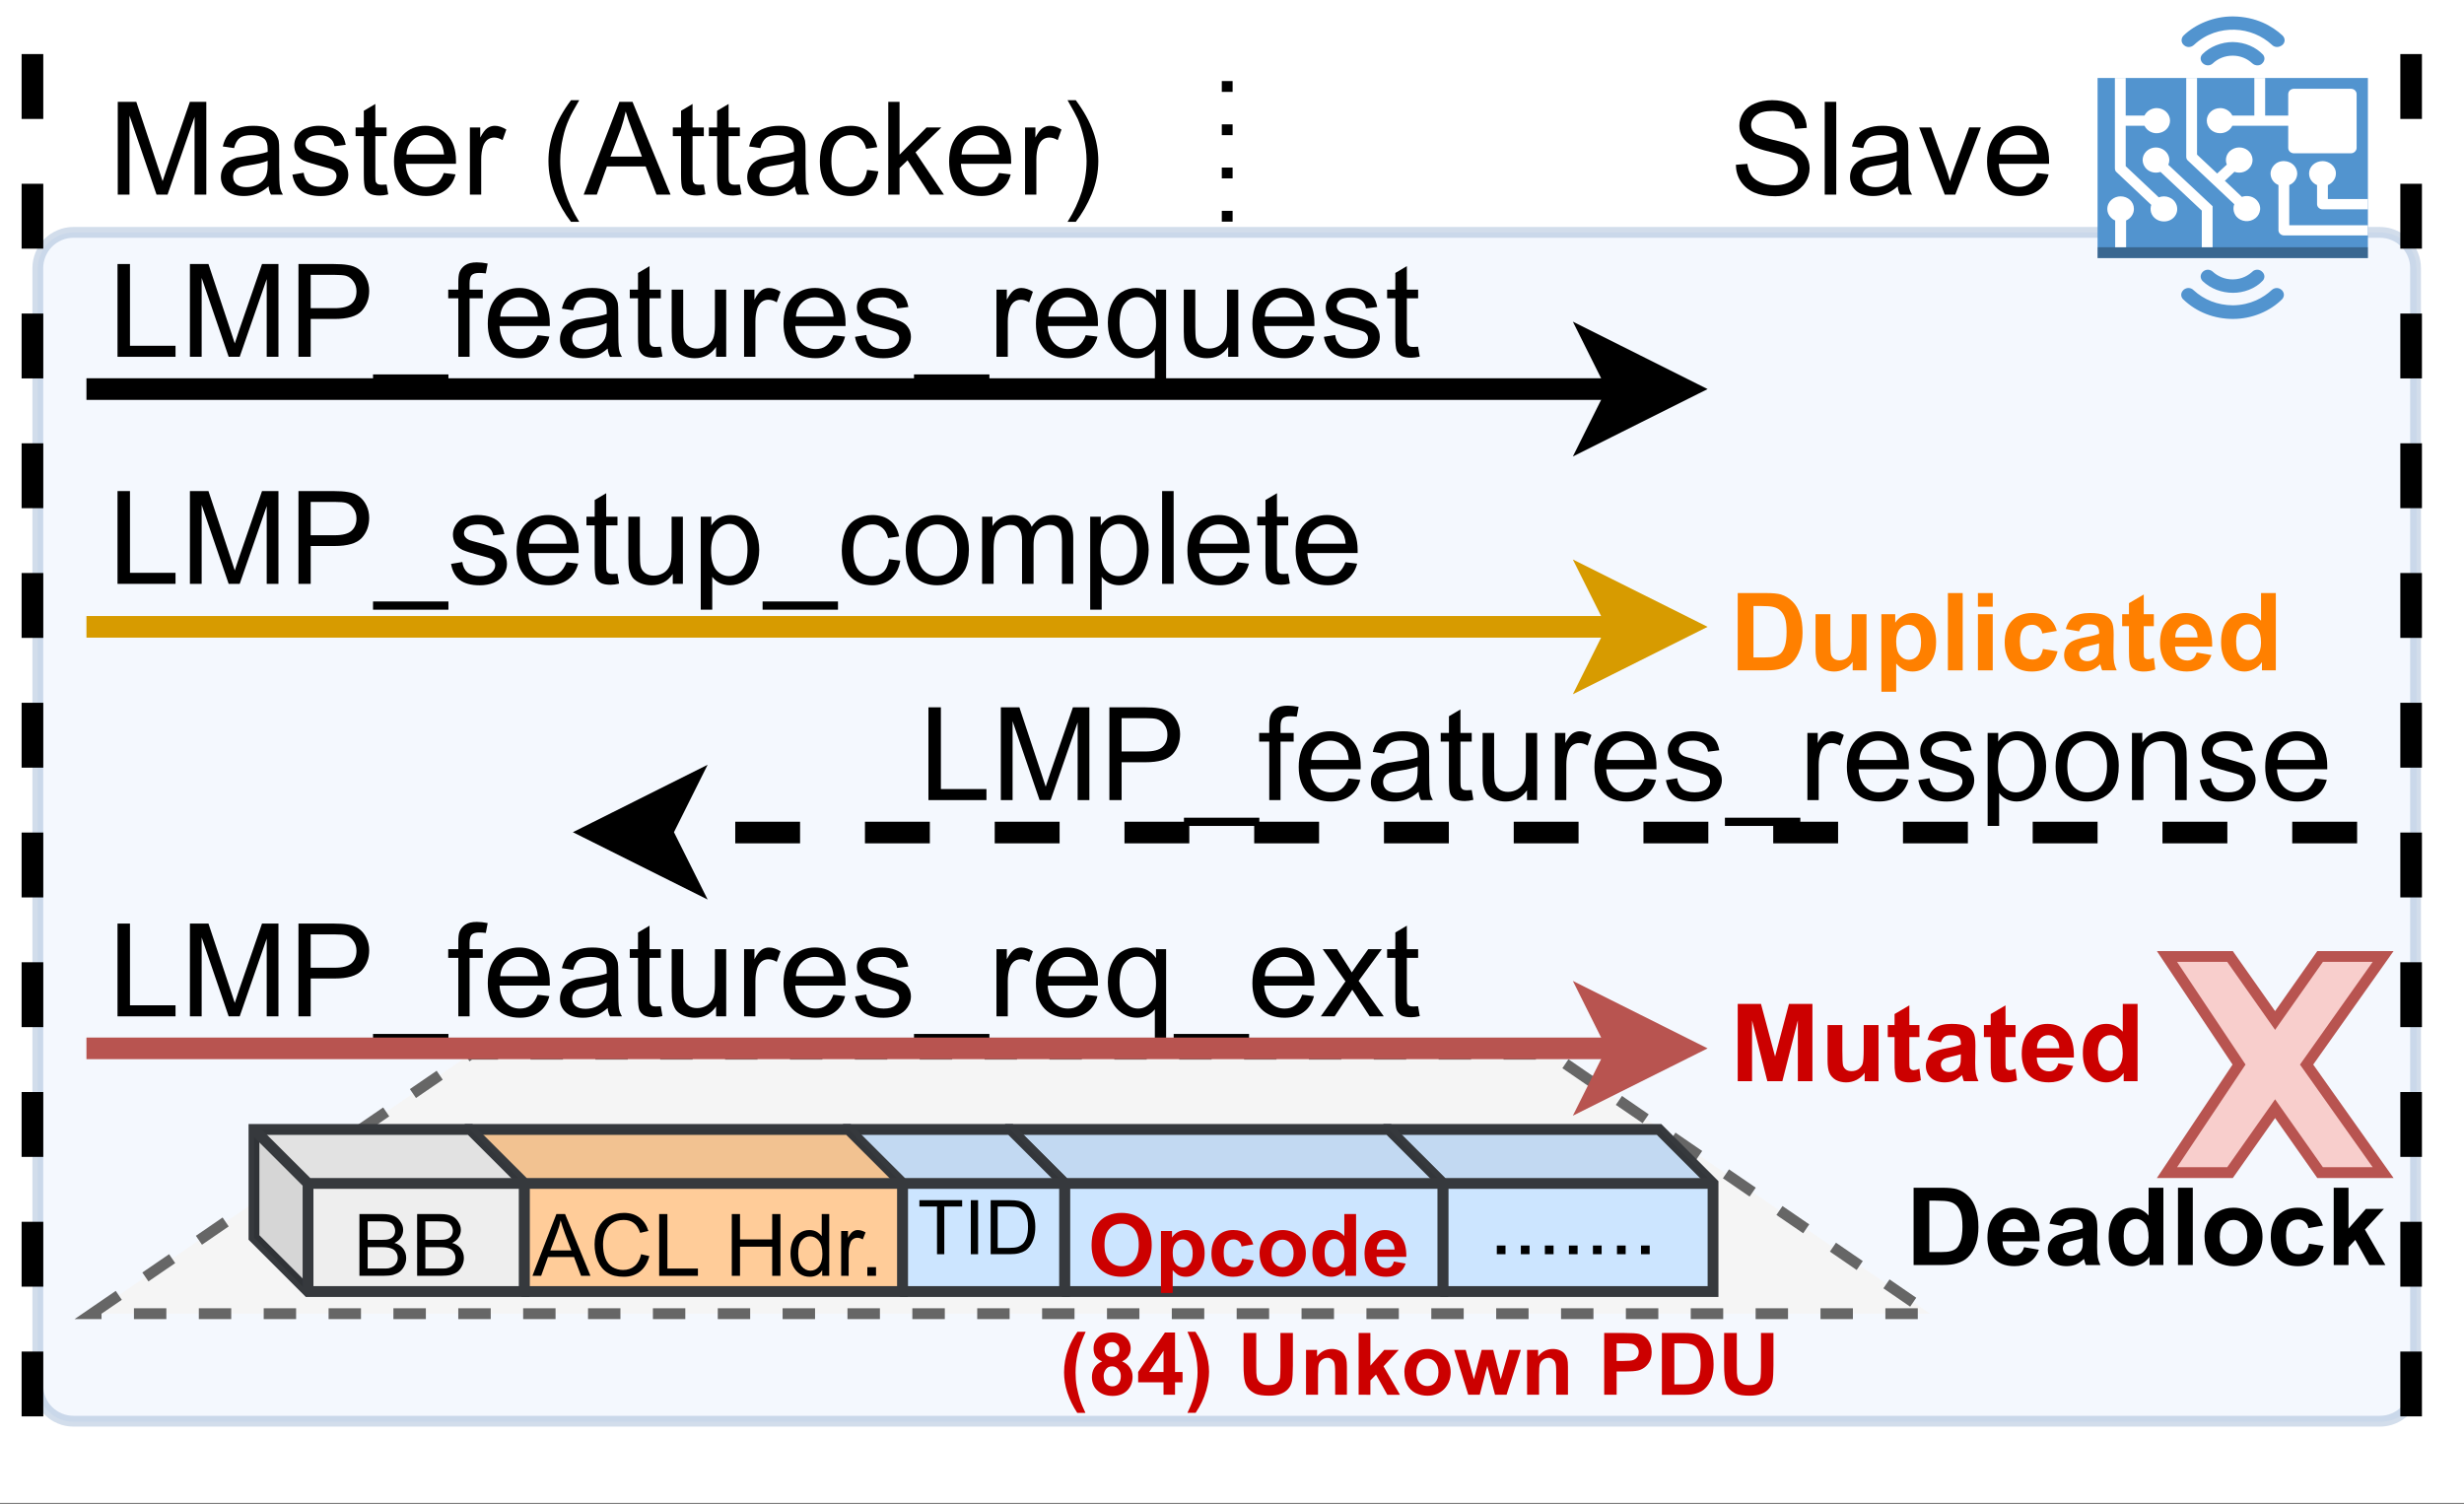 <svg height="100.08pt" viewBox="0 0 163.92 100.08" width="163.92pt" xmlns="http://www.w3.org/2000/svg" xmlns:xlink="http://www.w3.org/1999/xlink"><rect x="0" y="0" width="163.92" height="100.08" fill="#808080" stroke="none"/><clipPath id="a"><path d="m0 0h163.922v99.984h-163.922zm0 0"/></clipPath><clipPath id="b"><path d="m0 11h163.922v86.824h-163.922zm0 0"/></clipPath><clipPath id="c"><path d="m134 53h29.922v36h-29.922zm0 0"/></clipPath><symbol id="d" overflow="visible"><path d="m.641 0v-6.172h1.234l1.453 4.375c.133.406.234.711.297.906.07-.219.18-.547.328-.984l1.484-4.297h1.094v6.172h-.781v-5.172l-1.797 5.172h-.734l-1.797-5.25v5.25zm0 0"/></symbol><symbol id="e" overflow="visible"><path d="m3.484-.547c-.281.242-.555.406-.812.5-.262.094-.539.141-.828.141-.492 0-.871-.117-1.141-.359-.262-.238-.391-.539-.391-.906 0-.219.047-.414.141-.594.102-.188.234-.332.391-.438.164-.113.348-.203.547-.266.156-.031.383-.066.688-.109.602-.07 1.051-.16 1.344-.266 0-.102 0-.164 0-.188 0-.312-.07-.531-.203-.656-.199-.176-.492-.266-.875-.266-.355 0-.617.062-.781.188-.168.125-.293.352-.375.672l-.75-.109c.07-.312.18-.562.328-.75.156-.195.379-.348.672-.453.289-.113.629-.172 1.016-.172.383 0 .695.047.938.141.238.094.41.211.516.344.113.137.195.309.25.516.02.125.031.355.031.688v1.016c0 .711.016 1.156.047 1.344s.098.367.203.531h-.797c-.086-.156-.137-.336-.156-.547zm-.062-1.703c-.273.117-.684.215-1.234.297-.312.043-.539.094-.672.156-.125.055-.227.137-.297.25-.062.105-.094.219-.094.344 0 .211.07.383.219.516.156.125.379.188.672.188.289 0 .551-.062.781-.188.227-.125.395-.297.5-.516.082-.176.125-.43.125-.766zm0 0"/></symbol><symbol id="f" overflow="visible"><path d="m.266-1.328.75-.125c.039.305.156.539.344.703.195.156.469.234.812.234.352 0 .613-.07.781-.219.164-.145.25-.312.25-.5 0-.164-.074-.301-.219-.406-.105-.062-.367-.145-.781-.25-.555-.145-.938-.266-1.156-.359-.219-.102-.387-.242-.5-.422-.105-.188-.156-.391-.156-.609 0-.195.047-.379.141-.547.094-.176.219-.32.375-.438.113-.082.27-.156.469-.219.207-.062.426-.094.656-.094.352 0 .66.055.922.156.27.105.469.246.594.422.125.168.211.398.266.688l-.75.094c-.031-.227-.133-.406-.297-.531-.156-.133-.383-.203-.672-.203-.344 0-.594.059-.75.172-.148.117-.219.25-.219.406 0 .105.031.195.094.266.062.086.156.152.281.203.082.031.305.094.672.188.539.148.914.266 1.125.359.219.094.383.23.5.406.125.168.188.383.188.641 0 .25-.078.492-.234.719-.148.219-.359.391-.641.516-.273.113-.586.172-.938.172-.574 0-1.016-.117-1.328-.359-.305-.238-.496-.594-.578-1.062zm0 0"/></symbol><symbol id="g" overflow="visible"><path d="m2.219-.672.109.656c-.211.051-.398.078-.562.078-.281 0-.5-.043-.656-.125-.148-.094-.25-.207-.312-.344-.062-.145-.094-.445-.094-.906v-2.578h-.547v-.578h.547v-1.109l.766-.453v1.562h.75v.578h-.75v2.625c0 .219.008.359.031.422.031.055.07.102.125.141.062.031.148.047.266.047.082 0 .191-.004.328-.016zm0 0"/></symbol><symbol id="h" overflow="visible"><path d="m3.625-1.438.781.094c-.117.461-.344.812-.688 1.062-.336.25-.758.375-1.266.375-.656 0-1.18-.195-1.562-.594-.387-.406-.578-.973-.578-1.703 0-.75.191-1.332.578-1.75.395-.414.898-.625 1.516-.625.594 0 1.078.203 1.453.609.383.406.578.98.578 1.719v.203h-3.344c.031.492.172.871.422 1.141.25.262.562.391.938.391.281 0 .516-.07.703-.219.195-.145.352-.379.469-.703zm-2.484-1.234h2.5c-.031-.375-.125-.656-.281-.844-.25-.289-.57-.438-.953-.438-.344 0-.637.121-.875.359-.242.23-.371.539-.391.922zm0 0"/></symbol><symbol id="i" overflow="visible"><path d="m.562 0v-4.469h.688v.672c.164-.312.32-.52.469-.625.156-.102.32-.156.5-.156.25 0 .504.086.766.25l-.25.703c-.188-.113-.375-.172-.562-.172-.168 0-.32.055-.453.156-.125.105-.219.246-.281.422-.086.262-.125.555-.125.875v2.344zm0 0"/></symbol><symbol id="j" overflow="visible"/><symbol id="k" overflow="visible"><path d="m2.016 1.812c-.418-.531-.773-1.148-1.062-1.844-.293-.707-.438-1.441-.438-2.203 0-.664.109-1.305.328-1.922.25-.707.641-1.414 1.172-2.125h.547c-.344.586-.57 1-.672 1.25-.18.387-.312.793-.406 1.219-.125.523-.188 1.047-.188 1.578 0 1.355.422 2.703 1.266 4.047zm0 0"/></symbol><symbol id="l" overflow="visible"><path d="m-.016 0 2.375-6.172h.875l2.531 6.172h-.938l-.719-1.875h-2.578l-.672 1.875zm1.781-2.531h2.094l-.641-1.719c-.199-.52-.344-.945-.438-1.281-.086.398-.195.793-.328 1.188zm0 0"/></symbol><symbol id="m" overflow="visible"><path d="m3.484-1.641.75.094c-.086.523-.293.93-.625 1.219-.336.281-.746.422-1.234.422-.617 0-1.109-.195-1.484-.594-.367-.395-.547-.969-.547-1.719 0-.477.078-.898.234-1.266.156-.363.395-.633.719-.812.332-.188.691-.281 1.078-.281.488 0 .883.125 1.188.375.312.242.508.59.594 1.047l-.734.109c-.074-.301-.199-.523-.375-.672-.18-.156-.391-.234-.641-.234-.387 0-.699.141-.938.422-.242.273-.359.703-.359 1.297s.113 1.031.344 1.312c.238.273.539.406.906.406.301 0 .551-.086.75-.266.195-.188.32-.473.375-.859zm0 0"/></symbol><symbol id="n" overflow="visible"><path d="m.578 0v-6.172h.75v3.516l1.797-1.812h.984l-1.719 1.656 1.891 2.812h-.938l-1.484-2.281-.531.516v1.766zm0 0"/></symbol><symbol id="o" overflow="visible"><path d="m1.062 1.812h-.547c.844-1.344 1.266-2.691 1.266-4.047 0-.531-.062-1.051-.188-1.562-.094-.426-.227-.832-.391-1.219-.117-.25-.344-.672-.688-1.266h.547c.531.711.922 1.418 1.172 2.125.219.617.328 1.258.328 1.922 0 .762-.148 1.496-.438 2.203-.293.695-.648 1.312-1.062 1.844zm0 0"/></symbol><symbol id="p" overflow="visible"><path d="m.391-1.984.766-.062c.039.305.125.555.25.75.133.199.344.359.625.484s.598.188.953.188c.312 0 .586-.047.828-.141.238-.094.414-.219.531-.375.113-.164.172-.344.172-.531 0-.195-.059-.367-.172-.516-.117-.145-.297-.266-.547-.359-.168-.062-.539-.16-1.109-.297-.562-.133-.961-.266-1.188-.391-.293-.156-.512-.348-.656-.578-.148-.227-.219-.484-.219-.766 0-.312.086-.602.266-.875.176-.27.43-.473.766-.609.344-.145.723-.219 1.141-.219.457 0 .859.074 1.203.219.352.148.625.367.812.656.188.281.285.605.297.969l-.781.062c-.043-.395-.184-.691-.422-.891-.242-.195-.602-.297-1.078-.297-.492 0-.852.094-1.078.281-.23.18-.344.398-.344.656 0 .219.082.402.25.547.156.137.562.281 1.219.438.664.148 1.125.277 1.375.391.352.168.613.383.781.641.176.25.266.539.266.859 0 .336-.094.648-.281.938-.188.293-.461.523-.812.688-.344.156-.742.234-1.188.234-.555 0-1.023-.086-1.406-.25-.375-.164-.672-.41-.891-.734-.211-.32-.32-.691-.328-1.109zm0 0"/></symbol><symbol id="q" overflow="visible"><path d="m.547 0v-6.172h.766v6.172zm0 0"/></symbol><symbol id="r" overflow="visible"><path d="m1.812 0-1.703-4.469h.797l.969 2.672c.102.293.195.594.281.906.062-.238.156-.523.281-.859l1-2.719h.781l-1.703 4.469zm0 0"/></symbol><symbol id="s" overflow="visible"><path d="m.625 0v-6.172h.828v5.438h3.031v.734zm0 0"/></symbol><symbol id="t" overflow="visible"><path d="m.672 0v-6.172h2.328c.406 0 .719.023.938.062.301.043.551.137.75.281.207.148.375.352.5.609.125.25.188.527.188.828 0 .531-.168.98-.5 1.344-.336.355-.938.531-1.812.531h-1.578v2.516zm.812-3.234h1.594c.531 0 .906-.098 1.125-.297.219-.195.328-.473.328-.828 0-.258-.07-.477-.203-.656-.125-.188-.293-.312-.5-.375-.137-.039-.391-.062-.766-.062h-1.578zm0 0"/></symbol><symbol id="u" overflow="visible"><path d="m-.125 1.719v-.547h5.016v.547zm0 0"/></symbol><symbol id="v" overflow="visible"><path d="m.75 0v-3.891h-.672v-.578h.672v-.484c0-.301.023-.523.078-.672.07-.188.195-.344.375-.469.188-.125.445-.188.781-.188.219 0 .457.027.719.078l-.125.656c-.156-.02-.305-.031-.438-.031-.23 0-.398.047-.5.141-.094.094-.141.277-.141.547v.422h.875v.578h-.875v3.891zm0 0"/></symbol><symbol id="w" overflow="visible"><path d="m3.5 0v-.656c-.344.5-.82.75-1.422.75-.262 0-.508-.047-.734-.141-.23-.102-.402-.227-.516-.375-.105-.156-.184-.348-.234-.578-.031-.145-.047-.379-.047-.703v-2.766h.766v2.484c0 .398.016.664.047.797.039.199.141.355.297.469.156.117.348.172.578.172.227 0 .441-.055.641-.172.195-.125.336-.285.422-.484.082-.195.125-.488.125-.875v-2.391h.75v4.469zm0 0"/></symbol><symbol id="x" overflow="visible"><path d="m3.422 1.719v-2.188c-.117.156-.281.293-.5.406-.211.102-.434.156-.672.156-.531 0-.992-.207-1.375-.625-.387-.426-.578-1.008-.578-1.75 0-.445.078-.848.234-1.203.156-.352.379-.625.672-.812.301-.188.629-.281.984-.281.551 0 .988.234 1.312.703v-.594h.672v6.188zm-2.344-3.969c0 .574.117 1.008.359 1.297.25.293.539.438.875.438.32 0 .598-.133.828-.406.238-.281.359-.703.359-1.266 0-.594-.125-1.035-.375-1.328-.242-.301-.527-.453-.859-.453-.336 0-.617.141-.844.422-.23.273-.344.703-.344 1.297zm0 0"/></symbol><symbol id="y" overflow="visible"><path d="m.562 1.719v-6.188h.703v.578c.156-.227.336-.398.547-.516.207-.113.457-.172.75-.172.375 0 .707.102 1 .297.289.199.508.48.656.844.156.355.234.746.234 1.172 0 .461-.086.871-.25 1.234-.168.367-.406.648-.719.844-.312.188-.641.281-.984.281-.25 0-.48-.055-.688-.156-.199-.102-.359-.238-.484-.406v2.188zm.688-3.938c0 .586.113 1.016.344 1.297.238.273.523.406.859.406.332 0 .617-.141.859-.422.238-.289.359-.738.359-1.344 0-.562-.121-.984-.359-1.266-.23-.289-.508-.438-.828-.438-.324 0-.609.152-.859.453-.25.305-.375.742-.375 1.312zm0 0"/></symbol><symbol id="z" overflow="visible"><path d="m.281-2.234c0-.832.234-1.445.703-1.844.375-.332.844-.5 1.406-.5.613 0 1.113.203 1.5.609.395.406.594.965.594 1.672 0 .574-.09 1.027-.266 1.359-.18.324-.434.578-.766.766-.324.176-.68.266-1.062.266-.637 0-1.148-.195-1.531-.594-.387-.406-.578-.984-.578-1.734zm.781 0c0 .574.125 1.008.375 1.297.25.281.566.422.953.422.375 0 .688-.141.938-.422.25-.289.375-.734.375-1.328 0-.551-.133-.969-.391-1.25-.25-.289-.559-.438-.922-.438-.387 0-.703.148-.953.438-.25.281-.375.711-.375 1.281zm0 0"/></symbol><symbol id="A" overflow="visible"><path d="m.562 0v-4.469h.688v.625c.332-.488.805-.734 1.422-.734.27 0 .516.055.734.156.227.094.398.219.516.375.113.156.191.344.234.562.031.137.047.383.047.734v2.75h-.766v-2.719c0-.312-.031-.539-.094-.688-.055-.156-.156-.281-.312-.375-.148-.094-.32-.141-.516-.141-.324 0-.605.105-.844.312-.23.211-.344.602-.344 1.172v2.438zm0 0"/></symbol><symbol id="B" overflow="visible"><path d="m.562 0v-4.469h.688v.625c.133-.219.316-.395.547-.531.238-.133.508-.203.812-.203.32 0 .586.074.797.219.219.137.367.324.453.562.352-.52.816-.781 1.391-.781.438 0 .773.125 1.016.375.238.242.359.621.359 1.141v3.062h-.75v-2.812c0-.301-.027-.52-.078-.656-.043-.133-.133-.242-.266-.328-.125-.082-.277-.125-.453-.125-.312 0-.574.105-.781.312-.211.211-.312.547-.312 1.016v2.594h-.766v-2.906c0-.332-.062-.582-.188-.75-.117-.176-.312-.266-.594-.266-.219 0-.418.059-.594.172-.18.117-.309.281-.391.5-.086.211-.125.516-.125.922v2.328zm0 0"/></symbol><symbol id="C" overflow="visible"><path d="m.062 0 1.641-2.328-1.516-2.141h.953l.672 1.047c.133.199.238.367.312.5.125-.188.238-.352.344-.5l.75-1.047h.906l-1.547 2.109 1.672 2.359h-.938l-.906-1.391-.25-.375-1.172 1.766zm0 0"/></symbol><symbol id="D" overflow="visible"><path d="m.516 0v-.578h.578v.578zm0 0"/></symbol><symbol id="E" overflow="visible"><path d="m-.016 0 1.594-4.109h.578l1.688 4.109h-.625l-.469-1.25h-1.734l-.453 1.25zm1.188-1.688h1.406l-.438-1.141c-.125-.344-.219-.629-.281-.859-.055.273-.133.539-.234.797zm0 0"/></symbol><symbol id="F" overflow="visible"><path d="m3.375-1.438.547.125c-.117.449-.324.793-.625 1.031-.293.23-.652.344-1.078.344-.438 0-.797-.086-1.078-.266-.281-.176-.496-.438-.641-.781-.148-.344-.219-.711-.219-1.109 0-.426.082-.797.25-1.109.164-.32.398-.566.703-.734.301-.164.633-.25 1-.25.406 0 .75.105 1.031.312.281.211.477.508.594.891l-.547.125c-.094-.301-.234-.52-.422-.656-.18-.133-.402-.203-.672-.203-.312 0-.578.078-.797.234-.211.148-.359.352-.453.609-.086.25-.125.512-.125.781 0 .355.051.664.156.922.102.262.258.461.469.594.219.125.453.188.703.188.312 0 .57-.086.781-.266.207-.176.348-.438.422-.781zm0 0"/></symbol><symbol id="G" overflow="visible"><path d="m.422 0v-4.109h.547v3.625h2.031v.484zm0 0"/></symbol><symbol id="H" overflow="visible"/><symbol id="I" overflow="visible"><path d="m.453 0v-4.109h.547v1.688h2.141v-1.688h.547v4.109h-.547v-1.938h-2.141v1.938zm0 0"/></symbol><symbol id="J" overflow="visible"><path d="m2.312 0v-.375c-.188.293-.465.438-.828.438-.242 0-.461-.062-.656-.188-.199-.133-.355-.316-.469-.547-.105-.238-.156-.508-.156-.812 0-.301.047-.57.141-.812.102-.238.254-.422.453-.547.195-.133.414-.203.656-.203.188 0 .348.039.484.109.133.074.25.172.344.297v-1.469h.5v4.109zm-1.594-1.484c0 .375.078.664.234.859.164.188.359.281.578.281s.406-.086.562-.266c.156-.188.234-.469.234-.844 0-.406-.086-.703-.25-.891-.156-.188-.352-.281-.578-.281-.219 0-.406.094-.562.281-.148.18-.219.465-.219.859zm0 0"/></symbol><symbol id="K" overflow="visible"><path d="m.375 0v-2.984h.453v.453c.113-.207.219-.344.312-.406.102-.07.211-.109.328-.109.176 0 .352.055.531.156l-.188.469c-.117-.07-.234-.109-.359-.109-.117 0-.219.039-.312.109-.086.062-.141.152-.172.266-.062.188-.094.387-.094.594v1.562zm0 0"/></symbol><symbol id="L" overflow="visible"><path d="m.422 0v-4.109h1.547c.312 0 .562.043.75.125.188.086.332.215.438.391.113.168.172.344.172.531 0 .18-.047.344-.141.5s-.242.281-.438.375c.25.074.441.199.578.375.133.18.203.387.203.625 0 .188-.043.367-.125.531-.086.168-.188.297-.312.391-.117.086-.262.152-.438.203-.18.043-.402.062-.672.062zm.547-2.391h.891c.238 0 .41-.016.516-.047.133-.039.238-.109.312-.203.07-.094.109-.211.109-.359 0-.133-.039-.254-.109-.359-.062-.102-.156-.172-.281-.203-.117-.039-.324-.062-.625-.062h-.812zm0 1.906h1.016c.176 0 .301-.004.375-.016.125-.031.227-.07.312-.125.082-.051.148-.125.203-.219.062-.102.094-.219.094-.344 0-.156-.043-.289-.125-.406-.074-.113-.184-.191-.328-.234-.137-.051-.336-.078-.594-.078h-.953zm0 0"/></symbol><symbol id="M" overflow="visible"><path d="m.25-2.031c0-.414.062-.77.188-1.062.094-.207.219-.395.375-.562.164-.164.348-.285.547-.359.25-.113.539-.172.875-.172.613 0 1.102.188 1.469.562.363.375.547.902.547 1.578 0 .656-.184 1.172-.547 1.547-.367.375-.852.562-1.453.562-.617 0-1.105-.18-1.469-.547-.355-.375-.531-.891-.531-1.547zm.859-.031c0 .469.102.824.312 1.062.219.242.492.359.828.359.332 0 .602-.117.812-.359.219-.238.328-.598.328-1.078 0-.469-.105-.816-.312-1.047-.211-.227-.484-.344-.828-.344s-.621.121-.828.359c-.211.23-.312.578-.312 1.047zm0 0"/></symbol><symbol id="N" overflow="visible"><path d="m.391-2.984h.734v.438c.094-.145.219-.266.375-.359.164-.094.352-.141.562-.141.344 0 .633.137.875.406.238.273.359.652.359 1.141 0 .492-.125.875-.375 1.156-.242.273-.531.406-.875.406-.168 0-.32-.031-.453-.094-.125-.062-.266-.176-.422-.344v1.516h-.781zm.781 1.438c0 .344.062.594.188.75.133.156.301.234.5.234.176 0 .328-.07.453-.219.125-.145.188-.383.188-.719 0-.312-.062-.539-.188-.688-.125-.156-.281-.234-.469-.234-.199 0-.359.074-.484.219-.125.148-.188.367-.188.656zm0 0"/></symbol><symbol id="O" overflow="visible"><path d="m3.016-2.094-.781.141c-.023-.156-.078-.27-.172-.344-.094-.082-.215-.125-.359-.125-.199 0-.359.07-.484.203-.117.137-.172.359-.172.672 0 .355.055.605.172.75.125.148.285.219.484.219.156 0 .281-.039.375-.125.094-.082.16-.227.203-.438l.766.125c-.074.355-.227.625-.453.812-.23.18-.539.266-.922.266-.438 0-.789-.133-1.047-.406-.262-.281-.391-.66-.391-1.141 0-.488.129-.867.391-1.141.258-.281.613-.422 1.062-.422.363 0 .648.078.859.234.219.156.375.398.469.719zm0 0"/></symbol><symbol id="P" overflow="visible"><path d="m.234-1.531c0-.258.062-.508.188-.75.133-.25.316-.438.547-.562.238-.133.504-.203.797-.203.445 0 .816.148 1.109.438.289.293.438.664.438 1.109 0 .449-.148.824-.438 1.125-.293.293-.664.438-1.109.438-.273 0-.531-.059-.781-.172-.242-.125-.43-.305-.562-.547-.125-.238-.188-.531-.188-.875zm.797.047c0 .293.066.516.203.672.145.156.32.234.531.234.207 0 .379-.078.516-.234.145-.156.219-.383.219-.688 0-.289-.074-.516-.219-.672-.137-.156-.309-.234-.516-.234-.211 0-.387.078-.531.234-.137.156-.203.387-.203.688zm0 0"/></symbol><symbol id="Q" overflow="visible"><path d="m3.141 0h-.719v-.438c-.125.168-.273.293-.438.375-.168.082-.336.125-.5.125-.344 0-.641-.133-.891-.406-.242-.281-.359-.664-.359-1.156 0-.508.117-.895.359-1.156.238-.258.539-.391.906-.391.332 0 .617.137.859.406v-1.469h.781zm-2.094-1.562c0 .324.039.559.125.703.125.199.301.297.531.297.188 0 .344-.07.469-.219.125-.156.188-.391.188-.703 0-.344-.062-.586-.188-.734-.125-.156-.281-.234-.469-.234s-.344.078-.469.234c-.125.148-.188.367-.188.656zm0 0"/></symbol><symbol id="R" overflow="visible"><path d="m2.141-.953.781.141c-.094.281-.25.5-.469.656-.219.148-.496.219-.828.219-.523 0-.902-.164-1.141-.5-.199-.27-.297-.613-.297-1.031 0-.488.125-.875.375-1.156.258-.281.586-.422.984-.422.445 0 .797.148 1.047.438.258.293.383.742.375 1.344h-1.984c.008.242.07.43.188.562.125.125.281.188.469.188.125 0 .227-.031.312-.094.082-.07.145-.188.188-.344zm.047-.797c-.012-.227-.074-.398-.188-.516-.105-.125-.242-.188-.406-.188-.168 0-.309.07-.422.203-.117.125-.172.293-.172.5zm0 0"/></symbol><symbol id="S" overflow="visible"><path d="m1.719 1.203h-.547c-.281-.43-.5-.875-.656-1.344-.148-.469-.219-.914-.219-1.344 0-.539.094-1.055.281-1.547.156-.414.359-.801.609-1.156h.547c-.262.574-.438 1.059-.531 1.453-.094.398-.141.82-.141 1.266 0 .305.023.617.078.938.062.324.141.629.234.922.062.188.176.457.344.812zm0 0"/></symbol><symbol id="T" overflow="visible"><path d="m.922-2.219c-.211-.082-.359-.195-.453-.344-.086-.156-.125-.328-.125-.516 0-.301.102-.551.312-.75.219-.207.523-.312.922-.312.383 0 .688.105.906.312.219.199.328.449.328.75 0 .199-.055.371-.156.516-.094.148-.234.262-.422.344.227.094.398.23.516.406.125.168.188.371.188.609 0 .375-.121.684-.359.922-.242.242-.562.359-.969.359-.375 0-.688-.098-.938-.297-.293-.227-.438-.547-.438-.953 0-.227.051-.43.156-.609.113-.188.289-.332.531-.438zm.156-.797c0 .156.039.281.125.375.094.086.219.125.375.125.145 0 .258-.039.344-.125.094-.094.141-.219.141-.375 0-.145-.047-.258-.141-.344-.086-.094-.199-.141-.344-.141-.148 0-.266.047-.359.141-.094.086-.141.199-.141.344zm-.062 1.766c0 .219.051.391.156.516.113.117.254.172.422.172.164 0 .301-.055.406-.172.102-.113.156-.285.156-.516 0-.188-.059-.336-.172-.453-.105-.125-.242-.188-.406-.188-.188 0-.328.07-.422.203-.094.137-.141.281-.141.438zm0 0"/></symbol><symbol id="U" overflow="visible"><path d="m1.797 0v-.828h-1.688v-.688l1.781-2.625h.672v2.625h.5v.688h-.5v.828zm0-1.516v-1.406l-.953 1.406zm0 0"/></symbol><symbol id="V" overflow="visible"><path d="m.188 1.203c.156-.336.266-.59.328-.766.07-.18.133-.383.188-.609.051-.227.086-.445.109-.656.031-.207.047-.422.047-.641 0-.445-.047-.867-.141-1.266-.094-.395-.273-.879-.531-1.453h.531c.281.406.5.836.656 1.281.164.449.25.906.25 1.375 0 .387-.062.805-.188 1.25-.148.508-.383 1.004-.703 1.484zm0 0"/></symbol><symbol id="W" overflow="visible"/><symbol id="X" overflow="visible"><path d="m.406-4.109h.844v2.219c0 .355.008.586.031.688.031.168.113.305.25.406.133.105.316.156.547.156.238 0 .414-.047.531-.141.125-.094.195-.207.219-.344.02-.145.031-.383.031-.719v-2.266h.828v2.156c0 .492-.023.84-.062 1.047-.043.211-.125.383-.25.516-.117.137-.277.246-.484.328-.199.082-.461.125-.781.125-.398 0-.699-.043-.906-.125-.199-.094-.359-.211-.484-.359-.117-.145-.188-.297-.219-.453-.062-.238-.094-.586-.094-1.047zm0 0"/></symbol><symbol id="Y" overflow="visible"><path d="m3.125 0h-.781v-1.516c0-.32-.023-.531-.062-.625-.031-.094-.09-.164-.172-.219-.074-.062-.164-.094-.266-.094-.137 0-.262.043-.375.125-.105.074-.18.172-.219.297-.031.125-.047.355-.047.688v1.344h-.797v-2.984h.734v.438c.258-.332.586-.5.984-.5.176 0 .332.031.469.094.145.062.254.148.328.25.07.094.125.203.156.328.031.117.047.289.047.516zm0 0"/></symbol><symbol id="Z" overflow="visible"><path d="m.391 0v-4.109h.781v2.172l.922-1.047h.969l-1.016 1.094 1.094 1.891h-.844l-.75-1.344-.375.391v.953zm0 0"/></symbol><symbol id="aa" overflow="visible"><path d="m.969 0-.938-2.984h.766l.547 1.953.516-1.953h.766l.5 1.953.562-1.953h.781l-.953 2.984h-.766l-.516-1.922-.5 1.922zm0 0"/></symbol><symbol id="ab" overflow="visible"><path d="m.422 0v-4.109h1.328c.508 0 .836.023.984.062.238.055.438.184.594.391.164.211.25.48.25.812 0 .25-.047.465-.141.641-.094.168-.215.305-.359.406-.137.094-.277.156-.422.188-.199.043-.484.062-.859.062h-.547v1.547zm.828-3.422v1.172h.453c.332 0 .551-.02.656-.062.113-.039.203-.109.266-.203s.094-.203.094-.328c0-.145-.047-.266-.141-.359-.086-.102-.195-.164-.328-.188-.105-.02-.305-.031-.594-.031zm0 0"/></symbol><symbol id="ac" overflow="visible"><path d="m.422-4.109h1.516c.344 0 .602.027.781.078.238.062.441.188.609.375.176.18.305.402.391.672.094.262.141.586.141.969 0 .336-.043.625-.125.875-.105.305-.25.543-.438.719-.148.148-.34.258-.578.328-.188.062-.434.094-.734.094h-1.562zm.828.688v2.734h.609c.238 0 .41-.016.516-.047.133-.031.242-.086.328-.172.094-.082.164-.211.219-.391.051-.188.078-.441.078-.766 0-.312-.027-.551-.078-.719-.055-.176-.133-.312-.234-.406-.105-.094-.234-.156-.391-.188-.117-.031-.34-.047-.672-.047zm0 0"/></symbol><symbol id="ad" overflow="visible"><path d="m1.297 0v-3.172h-1.172v-.422h2.844v.422h-1.188v3.172zm0 0"/></symbol><symbol id="ae" overflow="visible"><path d="m.469 0v-3.594h.484v3.594zm0 0"/></symbol><symbol id="af" overflow="visible"><path d="m.391 0v-3.594h1.234c.281 0 .492.016.641.047.207.043.383.125.531.25.188.168.328.375.422.625s.141.531.141.844c0 .281-.031.527-.094.734-.062.211-.148.387-.25.531-.094.137-.203.246-.328.328-.117.074-.258.133-.422.172-.168.043-.359.062-.578.062zm.469-.422h.781c.227 0 .41-.02.547-.062.133-.051.242-.113.328-.188.113-.113.203-.266.266-.453.062-.195.094-.43.094-.703 0-.375-.062-.66-.188-.859-.125-.207-.277-.348-.453-.422-.125-.039-.328-.062-.609-.062h-.766zm0 0"/></symbol><symbol id="ag" overflow="visible"><path d="m.516-5.141h1.906c.426 0 .75.031.969.094.301.094.562.258.781.484.219.219.379.496.484.828.113.324.172.73.172 1.219 0 .418-.055.781-.156 1.094-.125.375-.309.68-.547.906-.18.18-.422.312-.734.406-.23.074-.539.109-.922.109h-1.953zm1.047.859v3.422h.766c.289 0 .504-.02.641-.062.164-.039.301-.109.406-.203.113-.102.207-.27.281-.5.07-.227.109-.539.109-.938 0-.406-.039-.711-.109-.922-.074-.207-.172-.367-.297-.484-.125-.125-.289-.207-.484-.25-.148-.039-.43-.062-.844-.062zm0 0"/></symbol><symbol id="ah" overflow="visible"><path d="m2.672-1.188.984.172c-.125.355-.324.625-.594.812-.273.188-.617.281-1.031.281-.648 0-1.125-.207-1.438-.625-.242-.344-.359-.77-.359-1.281 0-.625.16-1.109.484-1.453.32-.352.727-.531 1.219-.531.551 0 .988.184 1.312.547.32.367.473.93.453 1.688h-2.469c.008.293.086.523.234.688.156.156.348.234.578.234.156 0 .285-.039.391-.125.102-.082.18-.219.234-.406zm.062-1c-.012-.281-.09-.492-.234-.641-.137-.156-.305-.234-.5-.234-.219 0-.398.078-.531.234-.148.156-.219.371-.219.641zm0 0"/></symbol><symbol id="ai" overflow="visible"><path d="m1.25-2.594-.891-.156c.102-.363.273-.629.516-.797.25-.176.613-.266 1.094-.266.438 0 .766.055.984.156.219.105.367.242.453.406.094.156.141.449.141.875l-.016 1.156c0 .324.016.562.047.719s.086.324.172.5h-.969c-.031-.062-.062-.16-.094-.297-.023-.051-.031-.086-.031-.109-.18.168-.359.293-.547.375-.188.07-.391.109-.609.109-.387 0-.695-.102-.922-.312-.219-.207-.328-.469-.328-.781 0-.207.051-.395.156-.562.102-.164.242-.289.422-.375.188-.094.445-.172.781-.234.469-.082.789-.164.969-.25v-.094c0-.188-.047-.32-.141-.406-.094-.082-.273-.125-.531-.125-.18 0-.32.039-.422.109-.094.074-.172.195-.234.359zm1.328.797c-.125.043-.328.094-.609.156-.273.062-.449.121-.531.172-.125.094-.188.211-.188.344 0 .148.047.273.141.375.102.094.238.141.406.141.176 0 .344-.055.5-.172.125-.094.203-.203.234-.328.031-.082.047-.242.047-.484zm0 0"/></symbol><symbol id="aj" overflow="visible"><path d="m3.938 0h-.922v-.547c-.148.211-.324.367-.531.469-.211.102-.418.156-.625.156-.438 0-.809-.172-1.109-.516-.305-.344-.453-.82-.453-1.438 0-.633.145-1.113.438-1.438.301-.332.676-.5 1.125-.5.414 0 .781.172 1.094.516v-1.844h.984zm-2.641-1.938c0 .398.055.684.172.859.156.262.379.391.672.391.219 0 .406-.098.562-.297.164-.195.25-.484.25-.859 0-.426-.078-.734-.234-.922-.156-.195-.355-.297-.594-.297-.23 0-.43.094-.594.281-.156.188-.234.469-.234.844zm0 0"/></symbol><symbol id="ak" overflow="visible"><path d="m.516 0v-5.141h.984v5.141zm0 0"/></symbol><symbol id="al" overflow="visible"><path d="m.281-1.922c0-.32.078-.633.234-.938.164-.312.395-.547.688-.703.301-.164.633-.25 1-.25.562 0 1.023.184 1.391.547.363.367.547.828.547 1.391s-.184 1.031-.547 1.406c-.367.367-.824.547-1.375.547-.344 0-.672-.074-.984-.219-.312-.156-.555-.383-.719-.688-.156-.301-.234-.664-.234-1.094zm1.016.062c0 .367.086.648.266.844.176.199.395.297.656.297.25 0 .461-.098.641-.297.176-.195.266-.484.266-.859 0-.363-.09-.641-.266-.828-.18-.195-.391-.297-.641-.297-.262 0-.48.102-.656.297-.18.188-.266.469-.266.844zm0 0"/></symbol><symbol id="am" overflow="visible"><path d="m3.766-2.625-.969.172c-.031-.188-.109-.328-.234-.422-.117-.102-.262-.156-.438-.156-.25 0-.449.086-.594.25-.148.168-.219.449-.219.844 0 .449.07.766.219.953.156.18.359.266.609.266.188 0 .336-.051.453-.156.113-.102.195-.285.25-.547l.969.156c-.105.449-.297.789-.578 1.016-.281.219-.664.328-1.141.328-.555 0-.992-.172-1.312-.516-.324-.344-.484-.816-.484-1.422 0-.613.16-1.094.484-1.438.332-.344.773-.516 1.328-.516.445 0 .805.102 1.078.297.27.199.461.496.578.891zm0 0"/></symbol><symbol id="an" overflow="visible"><path d="m.484 0v-5.141h.984v2.719l1.156-1.312h1.203l-1.266 1.375 1.359 2.359h-1.062l-.938-1.672-.453.484v1.188zm0 0"/></symbol><symbol id="ao" overflow="visible"><path d="m2.969 0v-.562c-.137.199-.312.355-.531.469-.219.113-.453.172-.703.172s-.477-.055-.672-.156c-.199-.113-.344-.27-.438-.469-.086-.195-.125-.473-.125-.828v-2.359h.984v1.719c0 .523.016.844.047.969.039.117.109.211.203.281.094.062.211.094.359.094.164 0 .316-.039.453-.125.133-.094.227-.207.281-.344.051-.145.078-.484.078-1.016v-1.578h.984v3.734zm0 0"/></symbol><symbol id="ap" overflow="visible"><path d="m.484-3.734h.922v.562c.125-.188.285-.336.484-.453.207-.125.43-.188.672-.188.438 0 .805.172 1.109.516.301.336.453.805.453 1.406 0 .625-.152 1.109-.453 1.453-.305.344-.672.516-1.109.516-.211 0-.398-.039-.562-.109-.168-.082-.344-.223-.531-.422v1.875h-.984zm.984 1.812c0 .418.082.727.25.922.164.199.363.297.594.297.227 0 .422-.086.578-.266.156-.188.234-.488.234-.906 0-.395-.078-.688-.234-.875s-.355-.281-.594-.281c-.242 0-.438.094-.594.281s-.234.465-.234.828zm0 0"/></symbol><symbol id="aq" overflow="visible"><path d="m.516-4.234v-.906h.984v.906zm0 4.234v-3.734h.984v3.734zm0 0"/></symbol><symbol id="ar" overflow="visible"><path d="m2.219-3.734v.797h-.672v1.5c0 .305.004.48.016.531.02.055.051.094.094.125.051.031.109.047.172.047.094 0 .223-.031.391-.094l.094.766c-.23.094-.492.141-.781.141-.18 0-.34-.027-.484-.078-.148-.062-.258-.141-.328-.234-.062-.094-.105-.223-.125-.391-.023-.113-.031-.344-.031-.688v-1.625h-.453v-.797h.453v-.734l.984-.578v1.312zm0 0"/></symbol><symbol id="as" overflow="visible"><path d="m.516 0v-5.141h1.547l.938 3.5.922-3.5h1.562v5.141h-.969v-4.047l-1.031 4.047h-1l-1.016-4.047v4.047zm0 0"/></symbol><g clip-path="url(#a)"><path d="m0 0h164v99.984h-164zm0 0" fill="#fff"/></g><path d="m4.891 15.465h153.5c.312 0 .617.059.906.18.293.121.547.293.77.516s.395.48.516.77c.121.293.18.594.18.91v74.375c0 .312-.059.617-.18.906-.121.293-.293.547-.516.77s-.477.395-.77.516c-.289.121-.594.18-.906.18h-153.5c-.312 0-.617-.059-.906-.18-.293-.121-.551-.293-.773-.516-.223-.223-.391-.477-.512-.77-.121-.289-.184-.594-.184-.906v-74.375c0-.316.062-.617.184-.91.121-.289.289-.547.512-.77.223-.223.48-.395.773-.516.289-.121.594-.18.906-.18zm0 0" fill="#dae8fc" fill-opacity=".302"/><g clip-path="url(#b)"><path d="m6.299 21h213.402c.434 0 .858.081 1.26.25.407.168.76.407 1.07.717.31.31.548.668.717 1.07.168.407.25.825.25 1.265v103.399c0 .434-.081.858-.25 1.26-.168.407-.407.76-.717 1.07-.31.31-.663.548-1.07.717-.402.168-.825.25-1.26.25h-213.402c-.434 0-.858-.081-1.26-.25-.407-.168-.766-.407-1.075-.717-.31-.31-.543-.663-.711-1.07-.168-.402-.255-.825-.255-1.26v-103.399c0-.44.087-.858.255-1.265.168-.402.402-.76.711-1.07.31-.31.668-.548 1.075-.717.402-.168.825-.25 1.26-.25zm0 0" fill="none" stroke="#6c8ebf" stroke-opacity=".302" transform="matrix(.719 0 0 .719 .36 .36)"/></g><path d="m145.961 2.984c-.203.188-.52.215-.742-.051-.156-.207-.078-.453.051-.574.777-.75 2.008-1.281 3.301-1.266 1.504.02 2.582.625 3.281 1.273.215.223.152.504-.035.641-.223.164-.496.164-.691-.039-.633-.582-1.512-.969-2.477-.992-.906-.02-1.883.254-2.688 1.008zm1.234 1.246c-.207.18-.508.148-.688-.059-.125-.145-.168-.387.02-.574.496-.496 1.258-.801 2.016-.801.832.016 1.539.348 2.012.844.16.215.09.438-.062.582-.129.145-.445.199-.676-.023-.324-.301-.777-.496-1.281-.496-.512 0-.992.188-1.34.527zm10.332 12.938h-17.984v-11.98h17.984zm-7 .945c.164.18.137.402.016.547-.512.559-1.305.82-1.98.82-.781 0-1.504-.281-2.027-.777-.172-.176-.199-.441.035-.648.203-.164.461-.137.633.016.305.285.77.523 1.348.516.625-.012 1.043-.281 1.336-.555.121-.094.418-.172.641.082zm1.297 1.789c-.801.801-2 1.316-3.273 1.316-1.211 0-2.41-.426-3.332-1.324-.109-.113-.207-.379.051-.617.203-.164.48-.16.668.035.684.625 1.57.992 2.613 1 1.199-.02 2.043-.523 2.574-1.016.156-.141.426-.215.668-.004.16.156.211.402.031.609zm0 0" fill="#5294cf"/><path d="m139.543 16.449h17.984v.719h-17.984zm0 0" fill-opacity=".302"/><path d="m157.527 13.926h-3.031c-.18 0-.352-.16-.352-.344v-1.27c-.199-.078-.531-.328-.531-.77 0-.453.387-.824.914-.824.395 0 .871.309.871.824 0 .348-.219.633-.535.77v.93h2.664zm-5.598 1.734c-.172 0-.352-.152-.352-.34v-3.008c-.172-.07-.504-.285-.527-.746-.012-.344.289-.871.922-.848.488.02.848.387.855.824-.008.348-.215.641-.531.766v2.676h5.23v.676zm-1.238-10.473v2.5h1.535v-1.414c0-.195.148-.367.387-.367h3.777c.238 0 .387.172.387.359v3.582c0 .152-.148.352-.379.352h-3.793c-.199 0-.379-.152-.379-.359v-1.473h-3.719c-.125.266-.418.496-.812.496-.5 0-.887-.375-.887-.844 0-.43.367-.828.906-.828.324 0 .66.203.793.496h1.465v-2.5zm-5.25 0h.719v5.098l1.34 1.258.641-.594c-.094-.23-.102-.586.18-.879.395-.367.906-.297 1.18-.094.445.324.453.891.121 1.23-.293.309-.711.324-.973.223l-.637.598 1.133 1.07c.289-.102.664-.078.945.18.445.434.273.988-.035 1.23-.41.324-.965.246-1.27-.094-.148-.18-.277-.48-.148-.828l-3.109-2.926c-.055-.051-.086-.137-.086-.238zm-4.746 0h.719v2.5h1.25c.16-.32.492-.496.809-.496.504 0 .891.383.891.836 0 .418-.34.836-.914.836-.246 0-.609-.137-.785-.496h-1.25v2.688l2.199 2.074c.434-.176 1.023 0 1.195.547.16.574-.293 1.086-.891 1.055-.324-.008-.699-.207-.82-.609-.043-.168-.035-.348.016-.492l-2.316-2.184c-.059-.051-.102-.125-.102-.262zm5.781 11.262v-2.438l-2.746-2.574c-.418.137-.82-.023-1.023-.305-.285-.387-.199-.906.23-1.184.402-.246.902-.145 1.176.172.266.309.223.652.133.84l2.949 2.758v2.73zm-5.762 0v-1.781c-.234-.094-.523-.375-.523-.758 0-.539.469-.848.879-.848.488 0 .891.352.891.836 0 .32-.195.625-.52.77v1.781zm0 0" fill="#fff"/><g><use x="7.193" xlink:href="#d" y="12.947"/><use x="14.383" xlink:href="#e" y="12.947"/><use x="19.184" xlink:href="#f" y="12.947"/><use x="23.499" xlink:href="#g" y="12.947"/><use x="25.898" xlink:href="#h" y="12.947"/><use x="30.698" xlink:href="#i" y="12.947"/><use x="33.572" xlink:href="#j" y="12.947"/><use x="35.971" xlink:href="#k" y="12.947"/><use x="38.845" xlink:href="#l" y="12.947"/><use x="44.602" xlink:href="#g" y="12.947"/><use x="47" xlink:href="#g" y="12.947"/><use x="49.398" xlink:href="#e" y="12.947"/><use x="54.199" xlink:href="#m" y="12.947"/><use x="58.515" xlink:href="#n" y="12.947"/><use x="62.83" xlink:href="#h" y="12.947"/><use x="67.631" xlink:href="#i" y="12.947"/><use x="70.505" xlink:href="#o" y="12.947"/></g><path d="m1.438 94.227v-4.312h1.441v4.312m-1.441-8.629v-4.316h1.441v4.316m-1.441-8.633v-4.316h1.441v4.316m-1.441-8.633v-4.316h1.441v4.316m-1.441-8.629v-4.316h1.441v4.316m-1.441-8.633v-4.316h1.441v4.316m-1.441-8.633v-4.316h1.441v4.316m-1.441-8.629v-4.316h1.441v4.316m-1.441-8.633v-4.316h1.441v4.316m-1.441-8.633v-4.316h1.441v4.316m-1.441-8.629v-4.316h1.441v4.316"/><path d="m159.684 94.227v-4.312h1.438v4.312m-1.438-8.629v-4.316h1.438v4.316m-1.438-8.633v-4.316h1.438v4.316m-1.438-8.633v-4.316h1.438v4.316m-1.438-8.629v-4.316h1.438v4.316m-1.438-8.633v-4.316h1.438v4.316m-1.438-8.633v-4.316h1.438v4.316m-1.438-8.629v-4.316h1.438v4.316m-1.438-8.633v-4.316h1.438v4.316m-1.438-8.633v-4.316h1.438v4.316m-1.438-8.629v-4.316h1.438v4.316"/><g><use x="115.088" xlink:href="#p" y="12.947"/><use x="120.845" xlink:href="#q" y="12.947"/><use x="122.763" xlink:href="#e" y="12.947"/><use x="127.563" xlink:href="#r" y="12.947"/><use x="131.879" xlink:href="#h" y="12.947"/></g><path d="m7.999 36h141.761" fill="none" stroke="#000" stroke-miterlimit="10" stroke-width="2" transform="scale(.719)"/><path d="m155.762 36-7.999 4.002 1.998-4.002-1.998-4.002zm0 0" stroke="#000" stroke-miterlimit="10" stroke-width="2" transform="scale(.719)"/><g><use x="7.193" xlink:href="#s" y="23.737"/><use x="11.993" xlink:href="#d" y="23.737"/><use x="19.184" xlink:href="#t" y="23.737"/><use x="24.941" xlink:href="#u" y="23.737"/><use x="29.741" xlink:href="#v" y="23.737"/><use x="32.139" xlink:href="#h" y="23.737"/><use x="36.94" xlink:href="#e" y="23.737"/><use x="41.74" xlink:href="#g" y="23.737"/><use x="44.138" xlink:href="#w" y="23.737"/><use x="48.939" xlink:href="#i" y="23.737"/><use x="51.813" xlink:href="#h" y="23.737"/><use x="56.614" xlink:href="#f" y="23.737"/><use x="60.93" xlink:href="#u" y="23.737"/><use x="65.73" xlink:href="#i" y="23.737"/><use x="68.604" xlink:href="#h" y="23.737"/><use x="73.405" xlink:href="#x" y="23.737"/><use x="78.205" xlink:href="#w" y="23.737"/><use x="83.006" xlink:href="#h" y="23.737"/><use x="87.806" xlink:href="#f" y="23.737"/><use x="92.122" xlink:href="#g" y="23.737"/></g><path d="m156.809 56.105h-4.316v-1.438h4.316m-8.633 1.438h-4.316v-1.438h4.316m-8.633 1.438h-4.316v-1.438h4.316m-8.629 1.438h-4.316v-1.438h4.316m-8.633 1.438h-4.316v-1.438h4.316m-8.633 1.438h-4.316v-1.438h4.316m-8.633 1.438h-4.312v-1.438h4.312m-8.629 1.438h-4.316v-1.438h4.316m-8.633 1.438h-4.316v-1.438h4.316m-8.633 1.438h-4.312v-1.438h4.312m-8.629 1.438h-4.316v-1.438h4.316m-8.633 1.438h-4.316v-1.438h4.316m-8.633 1.438h-4.312v-1.438h4.312m-8.629 1.438h-.547v-1.438h.547"/><path d="m55.24 77.001 7.999-4.002-1.998 4.002 1.998 3.997zm0 0" stroke="#000" stroke-miterlimit="10" stroke-width="2" transform="scale(.719)"/><g><use x="61.14" xlink:href="#s" y="53.228"/><use x="65.941" xlink:href="#d" y="53.228"/><use x="73.131" xlink:href="#t" y="53.228"/><use x="78.888" xlink:href="#u" y="53.228"/><use x="83.689" xlink:href="#v" y="53.228"/><use x="86.087" xlink:href="#h" y="53.228"/><use x="90.887" xlink:href="#e" y="53.228"/><use x="95.688" xlink:href="#g" y="53.228"/><use x="98.086" xlink:href="#w" y="53.228"/><use x="102.886" xlink:href="#i" y="53.228"/><use x="105.761" xlink:href="#h" y="53.228"/><use x="110.561" xlink:href="#f" y="53.228"/><use x="114.877" xlink:href="#u" y="53.228"/><use x="119.677" xlink:href="#i" y="53.228"/><use x="122.552" xlink:href="#h" y="53.228"/><use x="127.352" xlink:href="#f" y="53.228"/><use x="131.668" xlink:href="#y" y="53.228"/><use x="136.469" xlink:href="#z" y="53.228"/><use x="141.269" xlink:href="#A" y="53.228"/><use x="146.07" xlink:href="#f" y="53.228"/><use x="150.385" xlink:href="#h" y="53.228"/></g><path d="m7.999 57.999h141.761" fill="none" stroke="#d79b00" stroke-miterlimit="10" stroke-width="2" transform="scale(.719)"/><path d="m155.762 57.999-7.999 4.002 1.998-4.002-1.998-3.997zm0 0" fill="#d79b00" stroke="#d79b00" stroke-miterlimit="10" stroke-width="2" transform="scale(.719)"/><g><use x="7.193" xlink:href="#s" y="38.842"/><use x="11.993" xlink:href="#d" y="38.842"/><use x="19.184" xlink:href="#t" y="38.842"/><use x="24.941" xlink:href="#u" y="38.842"/><use x="29.741" xlink:href="#f" y="38.842"/><use x="34.057" xlink:href="#h" y="38.842"/><use x="38.858" xlink:href="#g" y="38.842"/><use x="41.256" xlink:href="#w" y="38.842"/><use x="46.056" xlink:href="#y" y="38.842"/><use x="50.857" xlink:href="#u" y="38.842"/><use x="55.657" xlink:href="#m" y="38.842"/><use x="59.973" xlink:href="#z" y="38.842"/><use x="64.773" xlink:href="#B" y="38.842"/><use x="71.964" xlink:href="#y" y="38.842"/><use x="76.764" xlink:href="#q" y="38.842"/><use x="78.682" xlink:href="#h" y="38.842"/><use x="83.482" xlink:href="#g" y="38.842"/><use x="85.88" xlink:href="#h" y="38.842"/></g><path d="m81.281 14.746v-.719h.719v.719m-.719-2.879v-.719h.719v.719m-.719-2.875v-.719h.719v.719m-.719-2.879v-.719h.719v.719"/><g><use x="7.193" xlink:href="#s" y="67.614"/><use x="11.993" xlink:href="#d" y="67.614"/><use x="19.184" xlink:href="#t" y="67.614"/><use x="24.941" xlink:href="#u" y="67.614"/><use x="29.741" xlink:href="#v" y="67.614"/><use x="32.139" xlink:href="#h" y="67.614"/><use x="36.94" xlink:href="#e" y="67.614"/><use x="41.74" xlink:href="#g" y="67.614"/><use x="44.138" xlink:href="#w" y="67.614"/><use x="48.939" xlink:href="#i" y="67.614"/><use x="51.813" xlink:href="#h" y="67.614"/><use x="56.614" xlink:href="#f" y="67.614"/><use x="60.93" xlink:href="#u" y="67.614"/><use x="65.73" xlink:href="#i" y="67.614"/><use x="68.604" xlink:href="#h" y="67.614"/><use x="73.405" xlink:href="#x" y="67.614"/><use x="78.205" xlink:href="#u" y="67.614"/><use x="83.006" xlink:href="#h" y="67.614"/><use x="87.806" xlink:href="#C" y="67.614"/><use x="92.122" xlink:href="#g" y="67.614"/></g><path d="m6.113 87.395 25.176-17.262h71.93l25.176 17.262zm0 0" fill="#f5f5f5"/><path d="m9.469 84.656 1.781-1.219.406.594-1.781 1.219zm3.562-2.441 1.777-1.219.406.594-1.777 1.219zm3.559-2.438 1.777-1.223.406.594-1.777 1.223zm3.559-2.441 1.781-1.223.406.594-1.781 1.223zm3.559-2.441 1.781-1.219.406.59-1.781 1.223zm3.559-2.441 1.781-1.219.406.594-1.781 1.219zm3.559-2.441.355-.238h1.953v.719h-1.844v-.359l.203.297-.258.176zm4.465-.238h2.16v.719h-2.16zm4.316 0h2.16v.719h-2.16zm4.316 0h2.156v.719h-2.156zm4.316 0h2.156v.719h-2.156zm4.316 0h2.156v.719h-2.156zm4.312 0h2.16v.719h-2.16zm4.316 0h2.16v.719h-2.16zm4.316 0h2.16v.719h-2.16zm4.316 0h2.156v.719h-2.156zm4.316 0h2.156v.719h-2.156zm4.316 0h2.156v.719h-2.156zm4.316 0h2.156v.719h-2.156zm4.312 0h2.16v.719h-2.16zm4.316 0h2.16v.719h-2.16zm4.316 0h2.156v.719h-2.156zm4.316 0h2.156v.719h-2.156zm4.32.695 1.781 1.223-.406.594-1.781-1.223zm3.562 2.441 1.777 1.223-.406.59-1.781-1.219zm3.559 2.441 1.777 1.219-.406.594-1.777-1.219zm3.559 2.441 1.781 1.219-.41.594-1.777-1.219zm3.559 2.441 1.781 1.219-.406.594-1.781-1.219zm3.559 2.438 1.781 1.223-.406.594-1.781-1.223zm3.562 2.441 1.777 1.223-.406.594-1.781-1.223zm1.879 2.641h-2.156v-.719h2.156zm-4.316 0h-2.156v-.719h2.156zm-4.316 0h-2.156v-.719h2.156zm-4.312 0h-2.16v-.719h2.16zm-4.316 0h-2.16v-.719h2.16zm-4.316 0h-2.156v-.719h2.156zm-4.316 0h-2.156v-.719h2.156zm-4.316 0h-2.156v-.719h2.156zm-4.316 0h-2.156v-.719h2.156zm-4.312 0h-2.16v-.719h2.16zm-4.316 0h-2.16v-.719h2.16zm-4.316 0h-2.16v-.719h2.16zm-4.316 0h-2.156v-.719h2.156zm-4.316 0h-2.156v-.719h2.156zm-4.316 0h-2.156v-.719h2.156zm-4.312 0h-2.16v-.719h2.16zm-4.316 0h-2.16v-.719h2.16zm-4.316 0h-2.16v-.719h2.16zm-4.316 0h-2.156v-.719h2.156zm-4.316 0h-2.156v-.719h2.156zm-4.316 0h-2.156v-.719h2.156zm-4.316 0h-2.156v-.719h2.156zm-4.312 0h-2.16v-.719h2.16zm-4.316 0h-2.16v-.719h2.16zm-4.316 0h-2.156v-.719h2.156zm-4.316 0h-2.156v-.719h2.156zm-4.316 0h-2.156v-.719h2.156zm-4.316 0h-2.156v-.719h2.156zm-4.312 0h-1.793l2.738-1.875.406.594-1.781 1.219-.203-.297v-.359h.633zm0 0" fill="#666"/><path d="m7.999 97.002h141.761" fill="none" stroke="#b85450" stroke-miterlimit="10" stroke-width="2" transform="scale(.719)"/><path d="m155.762 97.002-7.999 3.997 1.998-3.997-1.998-4.002zm0 0" fill="#b85450" stroke="#b85450" stroke-miterlimit="10" stroke-width="2" transform="scale(.719)"/><path d="m144.219 63.656h4.195l3 4.262 2.996-4.262h4.195l-5.094 7.195 5.094 7.191h-4.195l-2.996-4.258-3 4.258h-4.195l4.797-7.191zm0 0" fill="#f8cecc"/><g clip-path="url(#c)"><path d="m199.999 87.998h5.833l4.171 5.925 4.165-5.925h5.833l-7.082 10.003 7.082 9.998h-5.833l-4.165-5.919-4.171 5.919h-5.833l6.669-9.998zm0 0" fill="none" stroke="#b85450" stroke-miterlimit="10" transform="matrix(.719 0 0 .719 .36 .36)"/></g><path d="m128 104.002h25.003l4.996 4.996v10.003h-24.997l-5.002-5.002zm0 0" fill="#cce5ff" stroke="#36393d" stroke-miterlimit="10" transform="matrix(.719 0 0 .719 .36 .36)"/><path d="m92.43 75.168h17.984l3.594 3.594h-17.98zm0 0" fill-opacity=".051"/><path d="m92.43 75.168 3.598 3.594v7.195l-3.598-3.598zm0 0" fill-opacity=".102"/><path d="m133.001 119.001v-10.003l-5.002-4.996m5.002 4.996h24.997" fill="none" stroke="#36393d" stroke-miterlimit="10" transform="matrix(.719 0 0 .719 .36 .36)"/><g><use x="99.061" xlink:href="#D" y="83.439"/><use x="100.66" xlink:href="#D" y="83.439"/><use x="102.258" xlink:href="#D" y="83.439"/><use x="103.857" xlink:href="#D" y="83.439"/><use x="105.456" xlink:href="#D" y="83.439"/><use x="107.055" xlink:href="#D" y="83.439"/><use x="108.653" xlink:href="#D" y="83.439"/></g><path d="m92.999 104.002h35l5.002 4.996v10.003h-35l-5.002-5.002zm0 0" fill="#cce5ff" stroke="#36393d" stroke-miterlimit="10" transform="matrix(.719 0 0 .719 .36 .36)"/><path d="m67.254 75.168h25.176l3.598 3.594h-25.176zm0 0" fill-opacity=".051"/><path d="m67.254 75.168 3.598 3.594v7.195l-3.598-3.598zm0 0" fill-opacity=".102"/><path d="m98.001 119.001v-10.003l-5.002-4.996m5.002 4.996h35" fill="none" stroke="#36393d" stroke-miterlimit="10" transform="matrix(.719 0 0 .719 .36 .36)"/><g fill="#c00"><use x="72.368" xlink:href="#M" y="84.877"/><use x="76.844" xlink:href="#N" y="84.877"/><use x="80.359" xlink:href="#O" y="84.877"/><use x="83.559" xlink:href="#P" y="84.877"/><use x="87.074" xlink:href="#Q" y="84.877"/><use x="90.589" xlink:href="#R" y="84.877"/></g><path d="m78 104.002h14.999l5.002 4.996v10.003h-14.999l-5.002-5.002zm0 0" fill="#cce5ff" stroke="#36393d" stroke-miterlimit="10" transform="matrix(.719 0 0 .719 .36 .36)"/><path d="m56.465 75.168h10.789l3.598 3.594h-10.789zm0 0" fill-opacity=".051"/><path d="m56.465 75.168 3.598 3.594v7.195l-3.598-3.598zm0 0" fill-opacity=".102"/><path d="m83.002 119.001v-10.003l-5.002-4.996m5.002 4.996h14.999" fill="none" stroke="#36393d" stroke-miterlimit="10" transform="matrix(.719 0 0 .719 .36 .36)"/><g><use x="61.039" xlink:href="#ad" y="83.439"/><use x="64.115" xlink:href="#ae" y="83.439"/><use x="65.514" xlink:href="#af" y="83.439"/></g><path d="m42.999 104.002h35l5.002 4.996v10.003h-35l-5.002-5.002zm0 0" fill="#fc9" stroke="#36393d" stroke-miterlimit="10" transform="matrix(.719 0 0 .719 .36 .36)"/><path d="m31.289 75.168h25.176l3.598 3.594h-25.176zm0 0" fill-opacity=".051"/><path d="m31.289 75.168 3.598 3.594v7.195l-3.598-3.598zm0 0" fill-opacity=".102"/><path d="m48.001 119.001v-10.003l-5.002-4.996m5.002 4.996h35" fill="none" stroke="#36393d" stroke-miterlimit="10" transform="matrix(.719 0 0 .719 .36 .36)"/><g><use x="35.437" xlink:href="#E" y="84.877"/><use x="39.275" xlink:href="#F" y="84.877"/><use x="43.43" xlink:href="#G" y="84.877"/><use x="46.631" xlink:href="#H" y="84.877"/><use x="48.23" xlink:href="#I" y="84.877"/><use x="52.385" xlink:href="#J" y="84.877"/><use x="55.585" xlink:href="#K" y="84.877"/></g><use x="57.184" xlink:href="#D" y="84.877"/><path d="m22.998 104.002h20.001l5.002 4.996v10.003h-20.001l-5.002-5.002zm0 0" fill="#eee" stroke="#36393d" stroke-miterlimit="10" transform="matrix(.719 0 0 .719 .36 .36)"/><path d="m16.902 75.168h14.387l3.598 3.594h-14.387zm0 0" fill-opacity=".051"/><path d="m16.902 75.168 3.598 3.594v7.195l-3.598-3.598zm0 0" fill-opacity=".102"/><path d="m28 119.001v-10.003l-5.002-4.996m5.002 4.996h20.001" fill="none" stroke="#36393d" stroke-miterlimit="10" transform="matrix(.719 0 0 .719 .36 .36)"/><g><use x="23.49" xlink:href="#L" y="84.877"/><use x="27.328" xlink:href="#L" y="84.877"/></g><g fill="#c00"><use x="70.491" xlink:href="#S" y="92.789"/><use x="72.407" xlink:href="#T" y="92.789"/><use x="75.608" xlink:href="#U" y="92.789"/><use x="78.808" xlink:href="#V" y="92.789"/><use x="80.724" xlink:href="#W" y="92.789"/><use x="82.323" xlink:href="#X" y="92.789"/><use x="86.479" xlink:href="#Y" y="92.789"/><use x="89.994" xlink:href="#Z" y="92.789"/><use x="93.194" xlink:href="#P" y="92.789"/><use x="96.709" xlink:href="#aa" y="92.789"/><use x="101.185" xlink:href="#Y" y="92.789"/><use x="104.7" xlink:href="#W" y="92.789"/><use x="106.299" xlink:href="#ab" y="92.789"/><use x="110.137" xlink:href="#ac" y="92.789"/><use x="114.293" xlink:href="#X" y="92.789"/></g><g><use x="126.788" xlink:href="#ag" y="84.158"/><use x="131.982" xlink:href="#ah" y="84.158"/><use x="135.982" xlink:href="#ai" y="84.158"/><use x="139.983" xlink:href="#aj" y="84.158"/><use x="144.377" xlink:href="#ak" y="84.158"/><use x="146.375" xlink:href="#al" y="84.158"/><use x="150.769" xlink:href="#am" y="84.158"/><use x="154.769" xlink:href="#an" y="84.158"/></g><g fill="#ff8000"><use x="115.088" xlink:href="#ag" y="44.596"/><use x="120.282" xlink:href="#ao" y="44.596"/><use x="124.676" xlink:href="#ap" y="44.596"/><use x="129.07" xlink:href="#ak" y="44.596"/><use x="131.068" xlink:href="#aq" y="44.596"/><use x="133.067" xlink:href="#am" y="44.596"/><use x="137.067" xlink:href="#ai" y="44.596"/><use x="141.067" xlink:href="#ar" y="44.596"/><use x="143.463" xlink:href="#ah" y="44.596"/><use x="147.463" xlink:href="#aj" y="44.596"/></g><g fill="#c00"><use x="115.088" xlink:href="#as" y="71.93"/><use x="121.08" xlink:href="#ao" y="71.93"/><use x="125.473" xlink:href="#ar" y="71.93"/><use x="127.869" xlink:href="#ai" y="71.93"/><use x="131.869" xlink:href="#ar" y="71.93"/><use x="134.264" xlink:href="#ah" y="71.93"/><use x="138.265" xlink:href="#aj" y="71.93"/></g></svg>